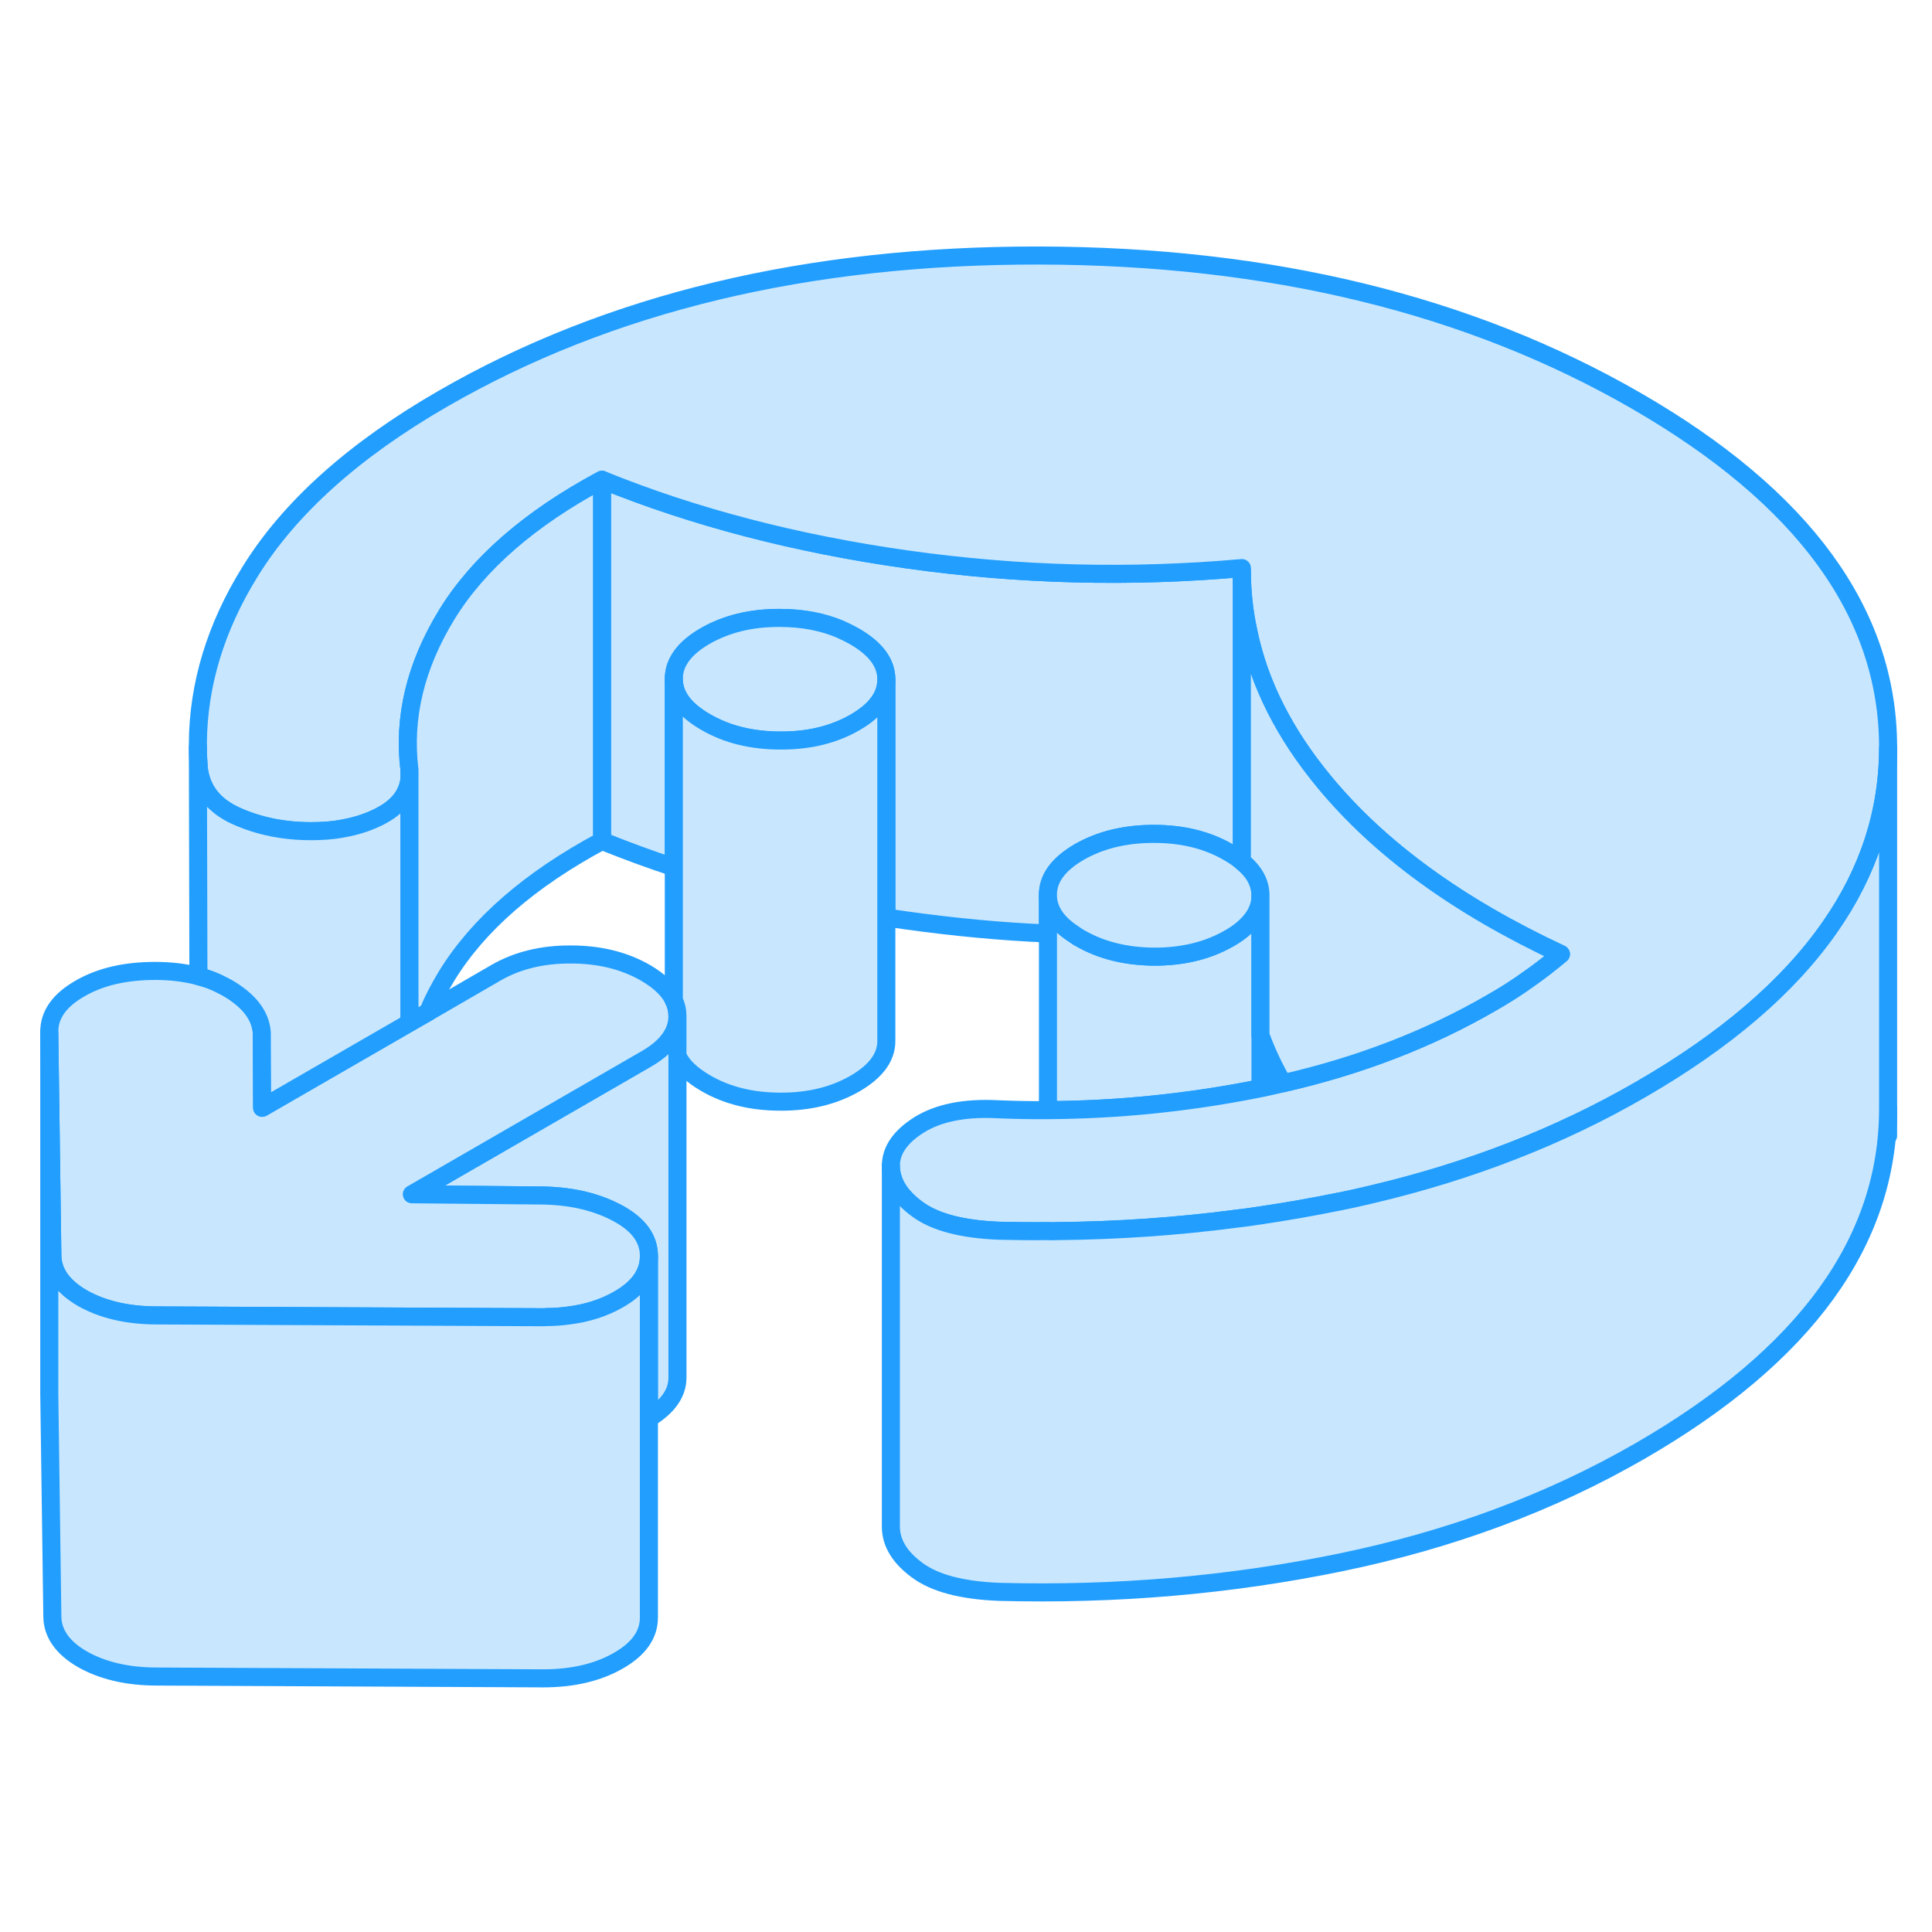 <svg width="48" height="48" viewBox="0 0 107 84" fill="#c8e7ff" xmlns="http://www.w3.org/2000/svg" stroke-width="1px" stroke-linecap="round" stroke-linejoin="round"><path d="M37.519 44.792V64.772C37.529 65.642 36.999 66.402 35.939 67.052V58.062C35.939 57.102 35.369 56.322 34.229 55.702C33.089 55.082 31.729 54.752 30.139 54.712L22.809 54.642L35.779 47.152C36.549 46.712 37.059 46.212 37.319 45.662C37.449 45.382 37.519 45.092 37.519 44.792Z" stroke="#229EFF" stroke-linejoin="round"/><path d="M68.779 19.962V36.212C68.569 36.032 68.319 35.862 68.039 35.702C66.869 35.022 65.489 34.682 63.909 34.682C62.329 34.682 60.949 35.012 59.779 35.682C58.609 36.362 58.029 37.152 58.039 38.072V40.202C55.439 40.092 52.839 39.842 50.239 39.482C49.849 39.432 49.469 39.372 49.089 39.302V26.132C49.089 25.212 48.499 24.422 47.319 23.742C47.069 23.602 46.809 23.472 46.539 23.352C45.549 22.932 44.429 22.722 43.189 22.722C41.599 22.722 40.229 23.052 39.059 23.722C38.309 24.152 37.799 24.642 37.539 25.172C37.389 25.472 37.319 25.782 37.319 26.102V36.532C35.959 36.082 34.629 35.592 33.339 35.072V15.072C38.439 17.142 44.079 18.612 50.239 19.482C56.409 20.352 62.589 20.512 68.779 19.962Z" stroke="#229EFF" stroke-linejoin="round"/><path d="M69.809 38.112V48.772C69.809 48.772 69.739 48.772 69.709 48.792C65.849 49.562 61.959 49.962 58.039 49.982V38.072C58.039 38.902 58.529 39.632 59.499 40.252C59.599 40.332 59.699 40.392 59.809 40.452C60.979 41.132 62.359 41.472 63.939 41.482C65.529 41.482 66.899 41.142 68.069 40.472C68.339 40.322 68.569 40.162 68.779 39.992C69.459 39.432 69.809 38.802 69.809 38.112Z" stroke="#229EFF" stroke-linejoin="round"/><path d="M69.808 38.093V38.113C69.808 38.803 69.458 39.433 68.778 39.993C68.568 40.163 68.338 40.323 68.068 40.473C66.898 41.143 65.528 41.483 63.938 41.483C62.358 41.473 60.978 41.133 59.808 40.453C59.698 40.393 59.598 40.333 59.498 40.253C58.528 39.633 58.038 38.903 58.038 38.073C58.028 37.153 58.608 36.363 59.778 35.683C60.948 35.013 62.318 34.683 63.908 34.683C65.498 34.683 66.868 35.023 68.038 35.703C68.318 35.863 68.568 36.033 68.778 36.213C69.468 36.763 69.808 37.393 69.808 38.093Z" stroke="#229EFF" stroke-linejoin="round"/><path d="M37.519 44.773V44.792C37.519 45.093 37.449 45.383 37.319 45.663C37.059 46.212 36.549 46.712 35.779 47.153L22.809 54.642L30.139 54.712C31.729 54.752 33.089 55.083 34.229 55.703C35.369 56.322 35.939 57.102 35.939 58.062V58.083C35.939 59.023 35.379 59.833 34.249 60.472C33.449 60.932 32.519 61.233 31.459 61.362C31.079 61.413 30.679 61.443 30.259 61.443C30.199 61.453 30.139 61.453 30.079 61.453L8.699 61.352C7.049 61.352 5.669 61.023 4.559 60.392C3.459 59.752 2.899 58.953 2.899 58.002L2.729 45.663C2.719 44.703 3.289 43.903 4.419 43.252C5.549 42.593 6.939 42.273 8.599 42.273C9.469 42.273 10.269 42.373 10.989 42.562C11.479 42.682 11.919 42.852 12.329 43.072C12.469 43.142 12.599 43.212 12.729 43.292C13.839 43.972 14.429 44.763 14.499 45.682L14.519 49.852L22.679 45.142L23.709 44.553L27.489 42.362C28.659 41.693 30.039 41.352 31.619 41.362C33.199 41.362 34.579 41.703 35.759 42.383C36.539 42.843 37.069 43.343 37.319 43.903C37.459 44.182 37.519 44.472 37.519 44.773Z" stroke="#229EFF" stroke-linejoin="round"/><path d="M104.569 29.802V29.902C104.569 33.472 103.489 36.792 101.329 39.873C99.049 43.142 95.549 46.142 90.829 48.862C86.379 51.432 81.449 53.352 76.039 54.633C75.449 54.773 74.849 54.913 74.239 55.032C72.769 55.333 71.299 55.593 69.809 55.812C69.369 55.883 68.929 55.943 68.489 55.992C65.219 56.422 61.909 56.653 58.549 56.682C58.379 56.693 58.209 56.693 58.039 56.682C57.149 56.693 56.249 56.682 55.349 56.663C53.279 56.583 51.769 56.182 50.799 55.462C49.829 54.752 49.349 53.953 49.339 53.072C49.339 52.203 49.869 51.443 50.929 50.782C51.989 50.133 53.419 49.843 55.209 49.932C56.159 49.972 57.099 49.992 58.039 49.983C61.959 49.962 65.849 49.562 69.709 48.792C69.739 48.782 69.779 48.782 69.809 48.773C70.229 48.682 70.649 48.593 71.059 48.492C75.299 47.523 79.129 46.042 82.539 44.072C83.299 43.642 83.989 43.203 84.599 42.763C85.219 42.333 85.839 41.852 86.449 41.343C80.789 38.703 76.419 35.532 73.339 31.802C71.139 29.142 69.729 26.363 69.139 23.473C68.899 22.372 68.779 21.253 68.779 20.122V19.962C62.589 20.512 56.409 20.352 50.239 19.483C44.079 18.613 38.439 17.142 33.339 15.072C29.349 17.212 26.489 19.703 24.749 22.532C23.009 25.372 22.319 28.242 22.679 31.152V31.543C22.679 31.602 22.669 31.663 22.669 31.712C22.549 32.523 22.049 33.163 21.149 33.653C20.509 34.002 19.789 34.242 18.999 34.383C18.449 34.492 17.849 34.532 17.229 34.532C15.709 34.532 14.339 34.252 13.089 33.693C11.849 33.133 11.159 32.263 11.009 31.062C10.979 30.672 10.959 30.262 10.959 29.883V29.672C10.979 26.422 11.939 23.242 13.849 20.163C16.029 16.633 19.589 13.432 24.529 10.582C33.729 5.272 44.729 2.632 57.539 2.652C70.339 2.672 81.369 5.362 90.629 10.703C99.879 16.043 104.529 22.413 104.569 29.802Z" stroke="#229EFF" stroke-linejoin="round"/><path d="M104.568 51.402V49.902" stroke="#229EFF" stroke-linejoin="round"/><path d="M104.569 29.902V49.902C104.569 57.252 99.989 63.572 90.829 68.862C85.889 71.712 80.359 73.772 74.239 75.032C68.119 76.292 61.819 76.832 55.349 76.662C53.279 76.582 51.769 76.182 50.799 75.462C49.829 74.752 49.349 73.952 49.339 73.072V53.072C49.349 53.952 49.829 54.752 50.799 55.462C51.769 56.182 53.279 56.582 55.349 56.662C56.249 56.682 57.149 56.692 58.039 56.682C58.209 56.692 58.379 56.692 58.549 56.682C61.909 56.652 65.219 56.422 68.489 55.992C68.929 55.942 69.369 55.882 69.809 55.812C71.299 55.592 72.769 55.332 74.239 55.032C74.849 54.912 75.449 54.772 76.039 54.632C81.449 53.352 86.379 51.432 90.829 48.862C95.549 46.142 99.049 43.142 101.329 39.872C103.489 36.792 104.569 33.472 104.569 29.902Z" stroke="#229EFF" stroke-linejoin="round"/><path d="M86.448 41.342C85.838 41.852 85.218 42.332 84.598 42.762C83.988 43.202 83.298 43.642 82.538 44.072C79.128 46.042 75.298 47.522 71.058 48.492C70.548 47.622 70.138 46.732 69.808 45.832V38.092C69.808 37.392 69.468 36.762 68.778 36.212V20.122C68.778 21.252 68.898 22.372 69.138 23.472C69.728 26.362 71.138 29.142 73.338 31.802C76.418 35.532 80.788 38.702 86.448 41.342Z" stroke="#229EFF" stroke-linejoin="round"/><path d="M49.088 26.133V26.153C49.088 27.053 48.508 27.843 47.348 28.513C46.178 29.183 44.808 29.523 43.218 29.513C41.638 29.513 40.258 29.173 39.088 28.493C37.908 27.813 37.318 27.023 37.318 26.103C37.318 25.783 37.388 25.473 37.538 25.173C37.798 24.643 38.308 24.153 39.058 23.723C40.228 23.053 41.598 22.713 43.188 22.723C44.428 22.723 45.548 22.933 46.538 23.353C46.808 23.473 47.068 23.603 47.318 23.743C48.498 24.423 49.088 25.213 49.088 26.133Z" stroke="#229EFF" stroke-linejoin="round"/><path d="M49.088 26.152V46.133C49.098 47.042 48.518 47.833 47.348 48.513C46.178 49.182 44.808 49.523 43.218 49.513C41.638 49.513 40.258 49.172 39.088 48.492C38.298 48.032 37.768 47.532 37.518 46.972V44.773C37.518 44.472 37.458 44.182 37.318 43.903V26.102C37.318 27.023 37.908 27.812 39.088 28.492C40.258 29.172 41.638 29.512 43.218 29.512C44.808 29.523 46.178 29.183 47.348 28.512C48.508 27.843 49.088 27.052 49.088 26.152Z" stroke="#229EFF" stroke-linejoin="round"/><path d="M22.679 31.713V45.143L14.519 49.853L14.499 45.683C14.429 44.763 13.839 43.973 12.729 43.293C12.599 43.213 12.469 43.143 12.329 43.073C11.919 42.853 11.479 42.683 10.989 42.563L10.959 29.883C10.959 30.263 10.979 30.673 11.009 31.063C11.159 32.263 11.849 33.133 13.089 33.693C14.339 34.253 15.709 34.533 17.229 34.533C17.849 34.533 18.449 34.493 18.999 34.383C19.789 34.243 20.509 34.003 21.149 33.653C22.049 33.163 22.549 32.523 22.669 31.723H22.679V31.713Z" stroke="#229EFF" stroke-linejoin="round"/><path d="M33.339 15.072V35.072C29.349 37.212 26.488 39.702 24.748 42.532C24.338 43.202 23.988 43.872 23.709 44.552L22.678 45.142V31.152C22.319 28.242 23.009 25.372 24.748 22.532C26.488 19.702 29.349 17.212 33.339 15.072Z" stroke="#229EFF" stroke-linejoin="round"/><path d="M35.938 58.082V78.062C35.949 79.012 35.389 79.822 34.248 80.472C33.118 81.122 31.729 81.452 30.079 81.452L8.699 81.352C7.049 81.352 5.669 81.022 4.559 80.392C3.459 79.752 2.899 78.952 2.899 78.002L2.729 65.662V45.662L2.899 58.002C2.899 58.952 3.459 59.752 4.559 60.392C5.669 61.022 7.049 61.352 8.699 61.352L30.079 61.452C30.139 61.452 30.198 61.452 30.259 61.442C30.678 61.442 31.079 61.412 31.459 61.362C32.519 61.232 33.449 60.932 34.248 60.472C35.379 59.832 35.938 59.022 35.938 58.082Z" stroke="#229EFF" stroke-linejoin="round"/></svg>